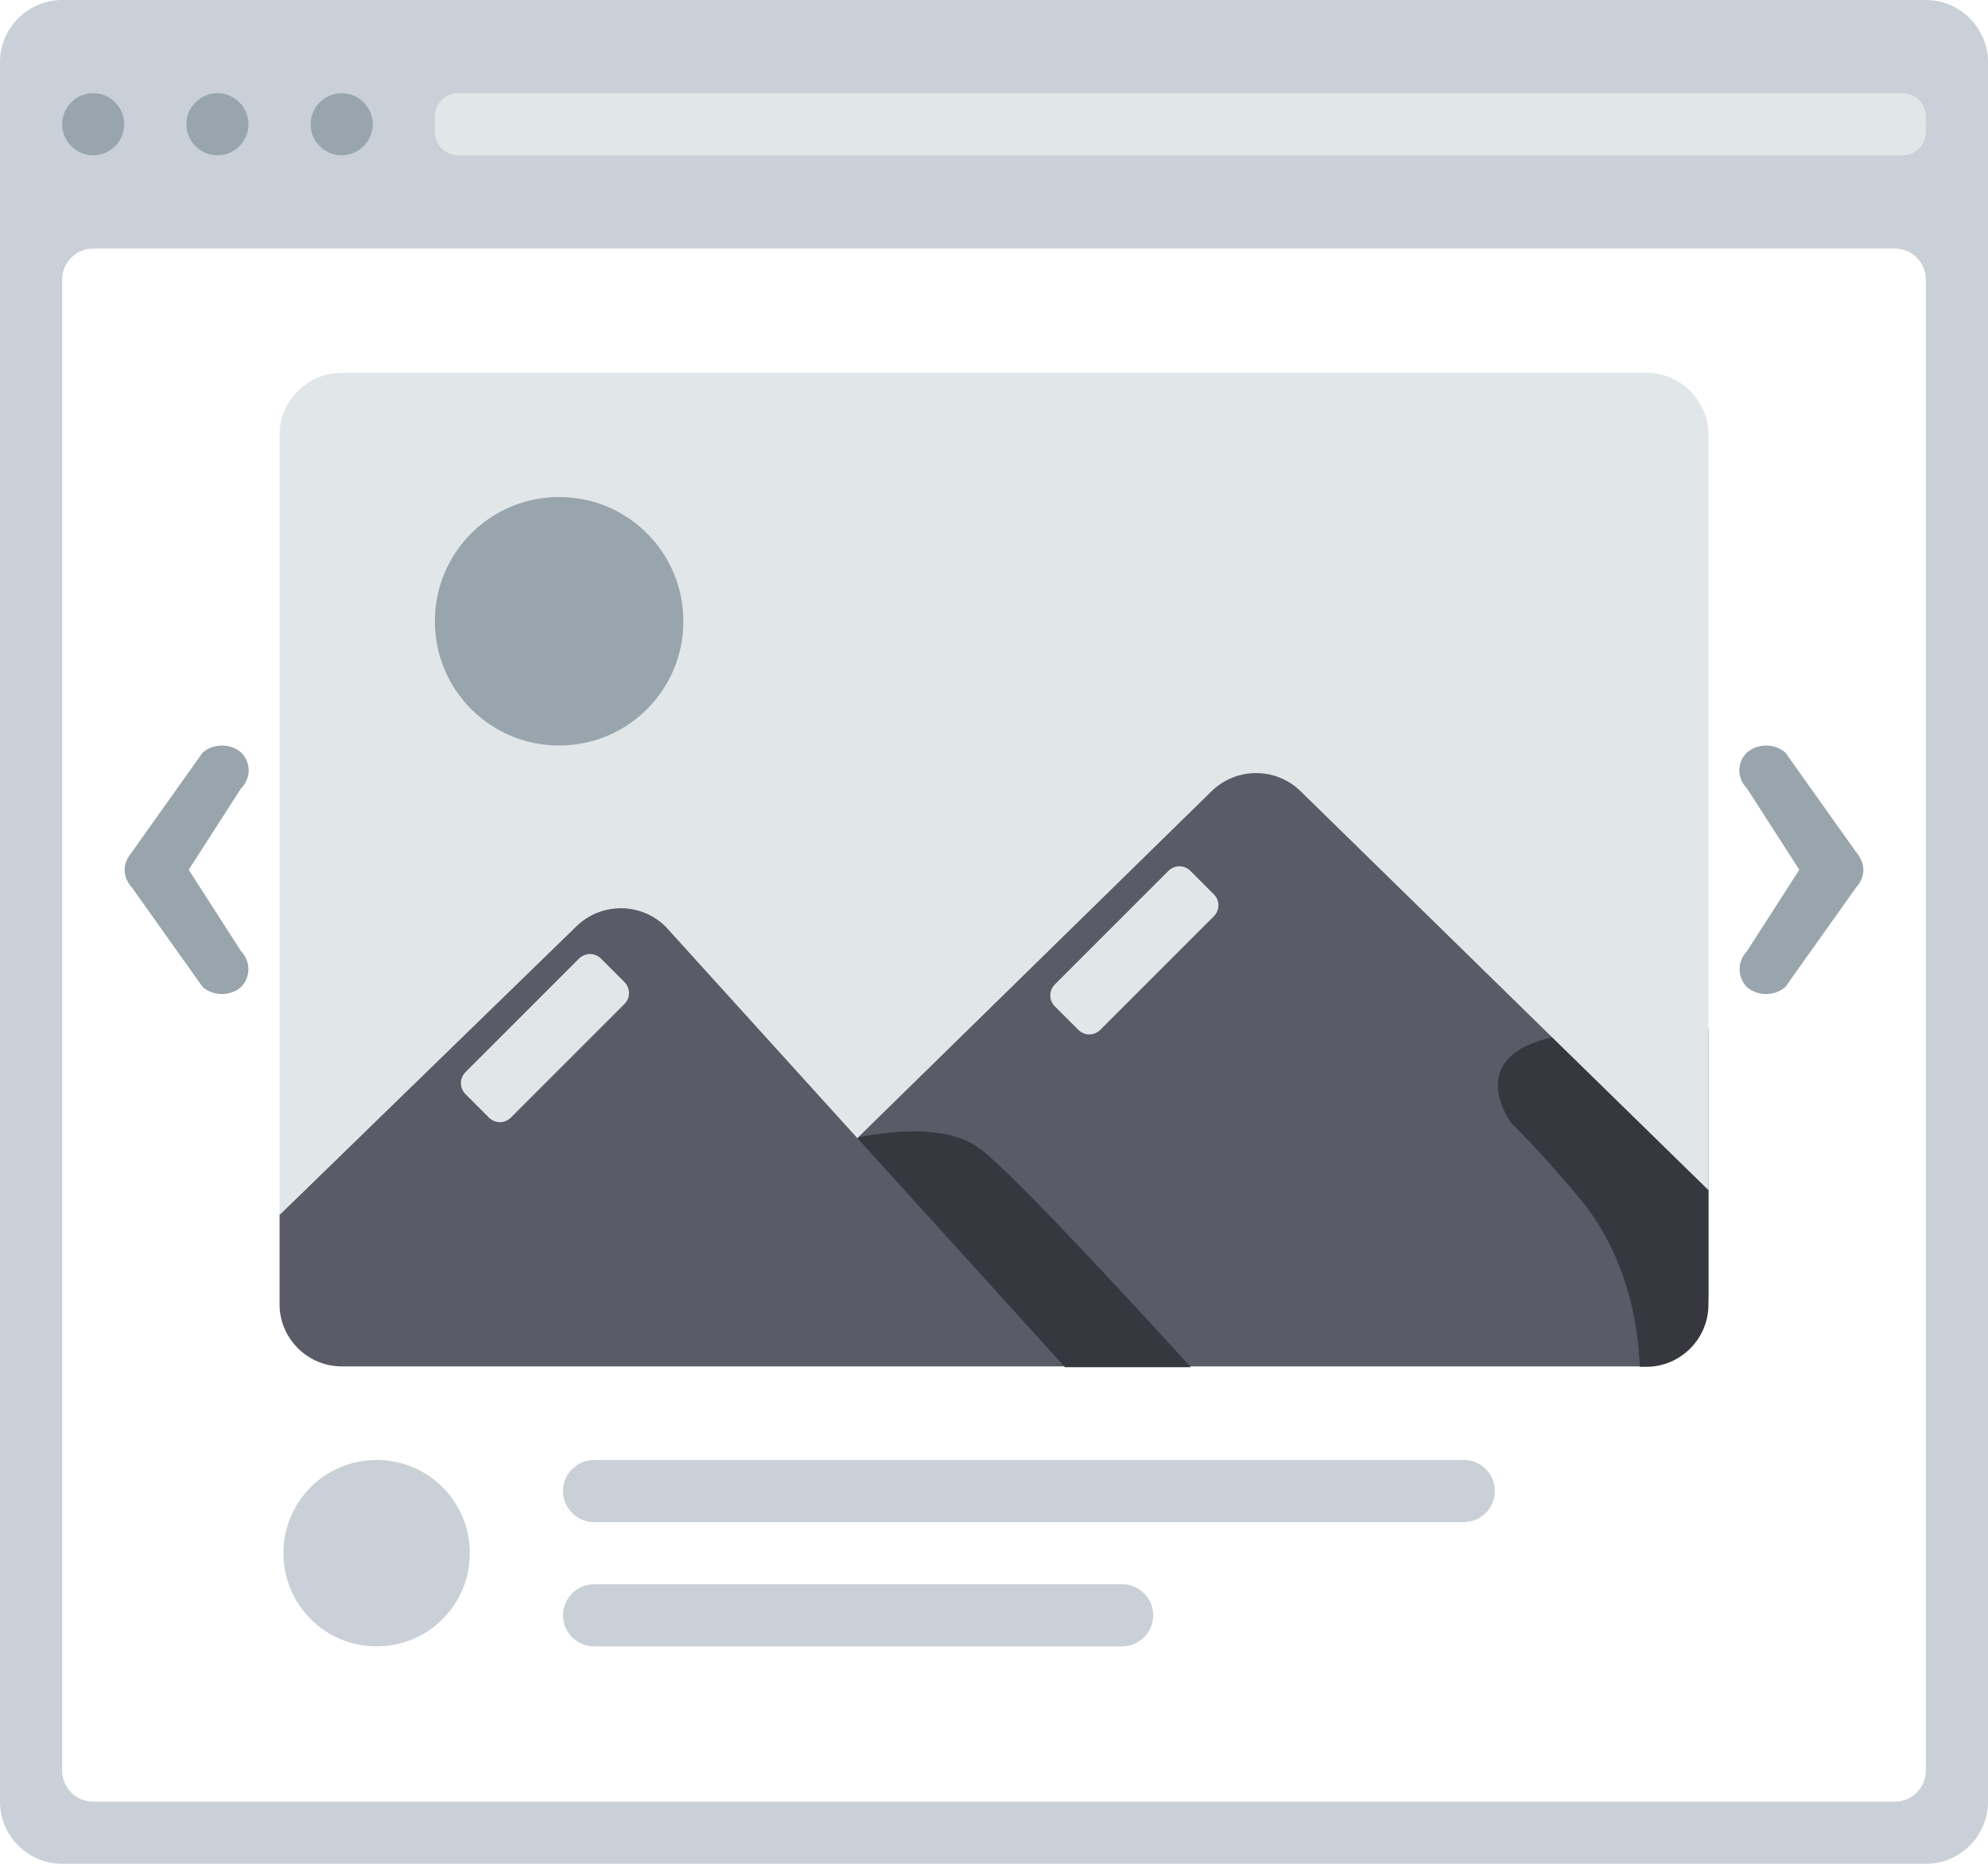 <svg xmlns="http://www.w3.org/2000/svg" xml:space="preserve" id="Layer_1" x="0" y="0" version="1.1" viewBox="0 0 512 480">
  <style>
    .st0{fill:#cad0d7}.st1{fill:#e1e6e9}.st2{fill:#99a5ad}.st4{fill:#36373f}
  </style>
  <path d="M496 0H16C7.2 0 0 7.2 0 16v448c0 8.8 7.2 16 16 16h480c8.8 0 16-7.2 16-16V16c0-8.8-7.2-16-16-16zm0 456c0 4.4-3.6 8-8 8H24c-4.4 0-8-3.6-8-8V72c0-4.4 3.6-8 8-8h464c4.4 0 8 3.6 8 8v384z" class="st0"/>
  <path d="M490 40H118c-3.3 0-6-2.7-6-6v-4c0-3.3 2.7-6 6-6h372c3.3 0 6 2.7 6 6v4c0 3.3-2.7 6-6 6z" class="st1"/>
  <path d="M24 40c-4.4 0-8-3.6-8-8s3.6-8 8-8 8 3.6 8 8-3.6 8-8 8zm40-8c0-4.4-3.6-8-8-8s-8 3.6-8 8 3.6 8 8 8 8-3.6 8-8zm32 0c0-4.4-3.6-8-8-8s-8 3.6-8 8 3.6 8 8 8 8-3.6 8-8z" class="st2"/>
  <path d="M121 400c0 13.3-10.7 24-24 24s-24-10.7-24-24 10.7-24 24-24 24 10.7 24 24zM377 392H153c-4.4 0-8-3.6-8-8s3.6-8 8-8h224c4.4 0 8 3.6 8 8s-3.6 8-8 8zm-80 24c0-4.4-3.6-8-8-8H153c-4.4 0-8 3.6-8 8s3.6 8 8 8h136c4.4 0 8-3.6 8-8z" class="st0"/>
  <path fill="#5a5b67" d="M440 265v68.3c0 10-7.8 18.1-17.7 18.6H88c-8.8 0-16-7.2-16-16v-23.1l76.3-74.2c6.4-6.4 16.8-6.4 23.2 0l49.5 54.6v-.4l90.9-89.1c6.4-6.4 16.8-6.4 23.2 0l62.5 61.2H440v.1z"/>
  <path d="m125.9 287.8-6-6c-1.6-1.6-1.6-4.1 0-5.7l29.2-29.2c1.6-1.6 4.1-1.6 5.7 0l6 6c1.6 1.6 1.6 4.1 0 5.7l-29.2 29.2c-1.6 1.6-4.1 1.6-5.7 0zm157.5-22.6 29.2-29.2c1.6-1.6 1.6-4.1 0-5.7l-6-6c-1.6-1.6-4.1-1.6-5.7 0l-29.2 29.2c-1.6 1.6-1.6 4.1 0 5.7l6 6c1.6 1.6 4.1 1.6 5.7 0z" class="st1"/>
  <path d="m274.2 352-53.4-58.9.2-.2c9.3-1.8 22.9-3.1 30.9 2.6 7.9 5.3 44.5 45.3 54.8 56.6h-32.5v-.1zM399.8 267.1l40.2 39.3V336c0 8.8-7.2 16-16 16h-1.7c-.3-9.6-2.7-27.2-14.5-42.2-10.5-12.8-18.5-20.5-18.5-20.5s-12.9-16.8 10.5-22.2z" class="st4"/>
  <path d="m221 292.9-.2.2-49.3-54.4c-6.4-6.4-16.8-6.4-23.2 0L72 312.9V112c0-8.8 7.2-16 16-16h336c8.8 0 16 7.2 16 16v194.5l-40.2-39.3-64.7-63.3c-6.4-6.4-16.8-6.4-23.2 0l-90.9 89z" class="st1"/>
  <path d="M176 160c0 17.7-14.3 32-32 32s-32-14.3-32-32 14.3-32 32-32 32 14.3 32 32zM62.1 254.2c-2.8 2.4-7.1 2.4-9.9 0L34 228.6c-1.1-1.2-1.9-2.8-1.9-4.6s.9-3.4 1.9-4.6l18.2-25.6c2.8-2.4 7.1-2.4 9.9 0 2.6 2.6 2.6 6.6 0 9.2l-13.5 21 13.5 21c2.5 2.6 2.5 6.6 0 9.2zm387.8 0c2.8 2.4 7.1 2.4 9.9 0l18.2-25.6c1.1-1.2 1.9-2.8 1.9-4.6s-.9-3.4-1.9-4.6l-18.2-25.6c-2.8-2.4-7.1-2.4-9.9 0-2.6 2.6-2.6 6.6 0 9.2l13.5 21-13.5 21c-2.5 2.6-2.5 6.6 0 9.2z" class="st2"/>
</svg>